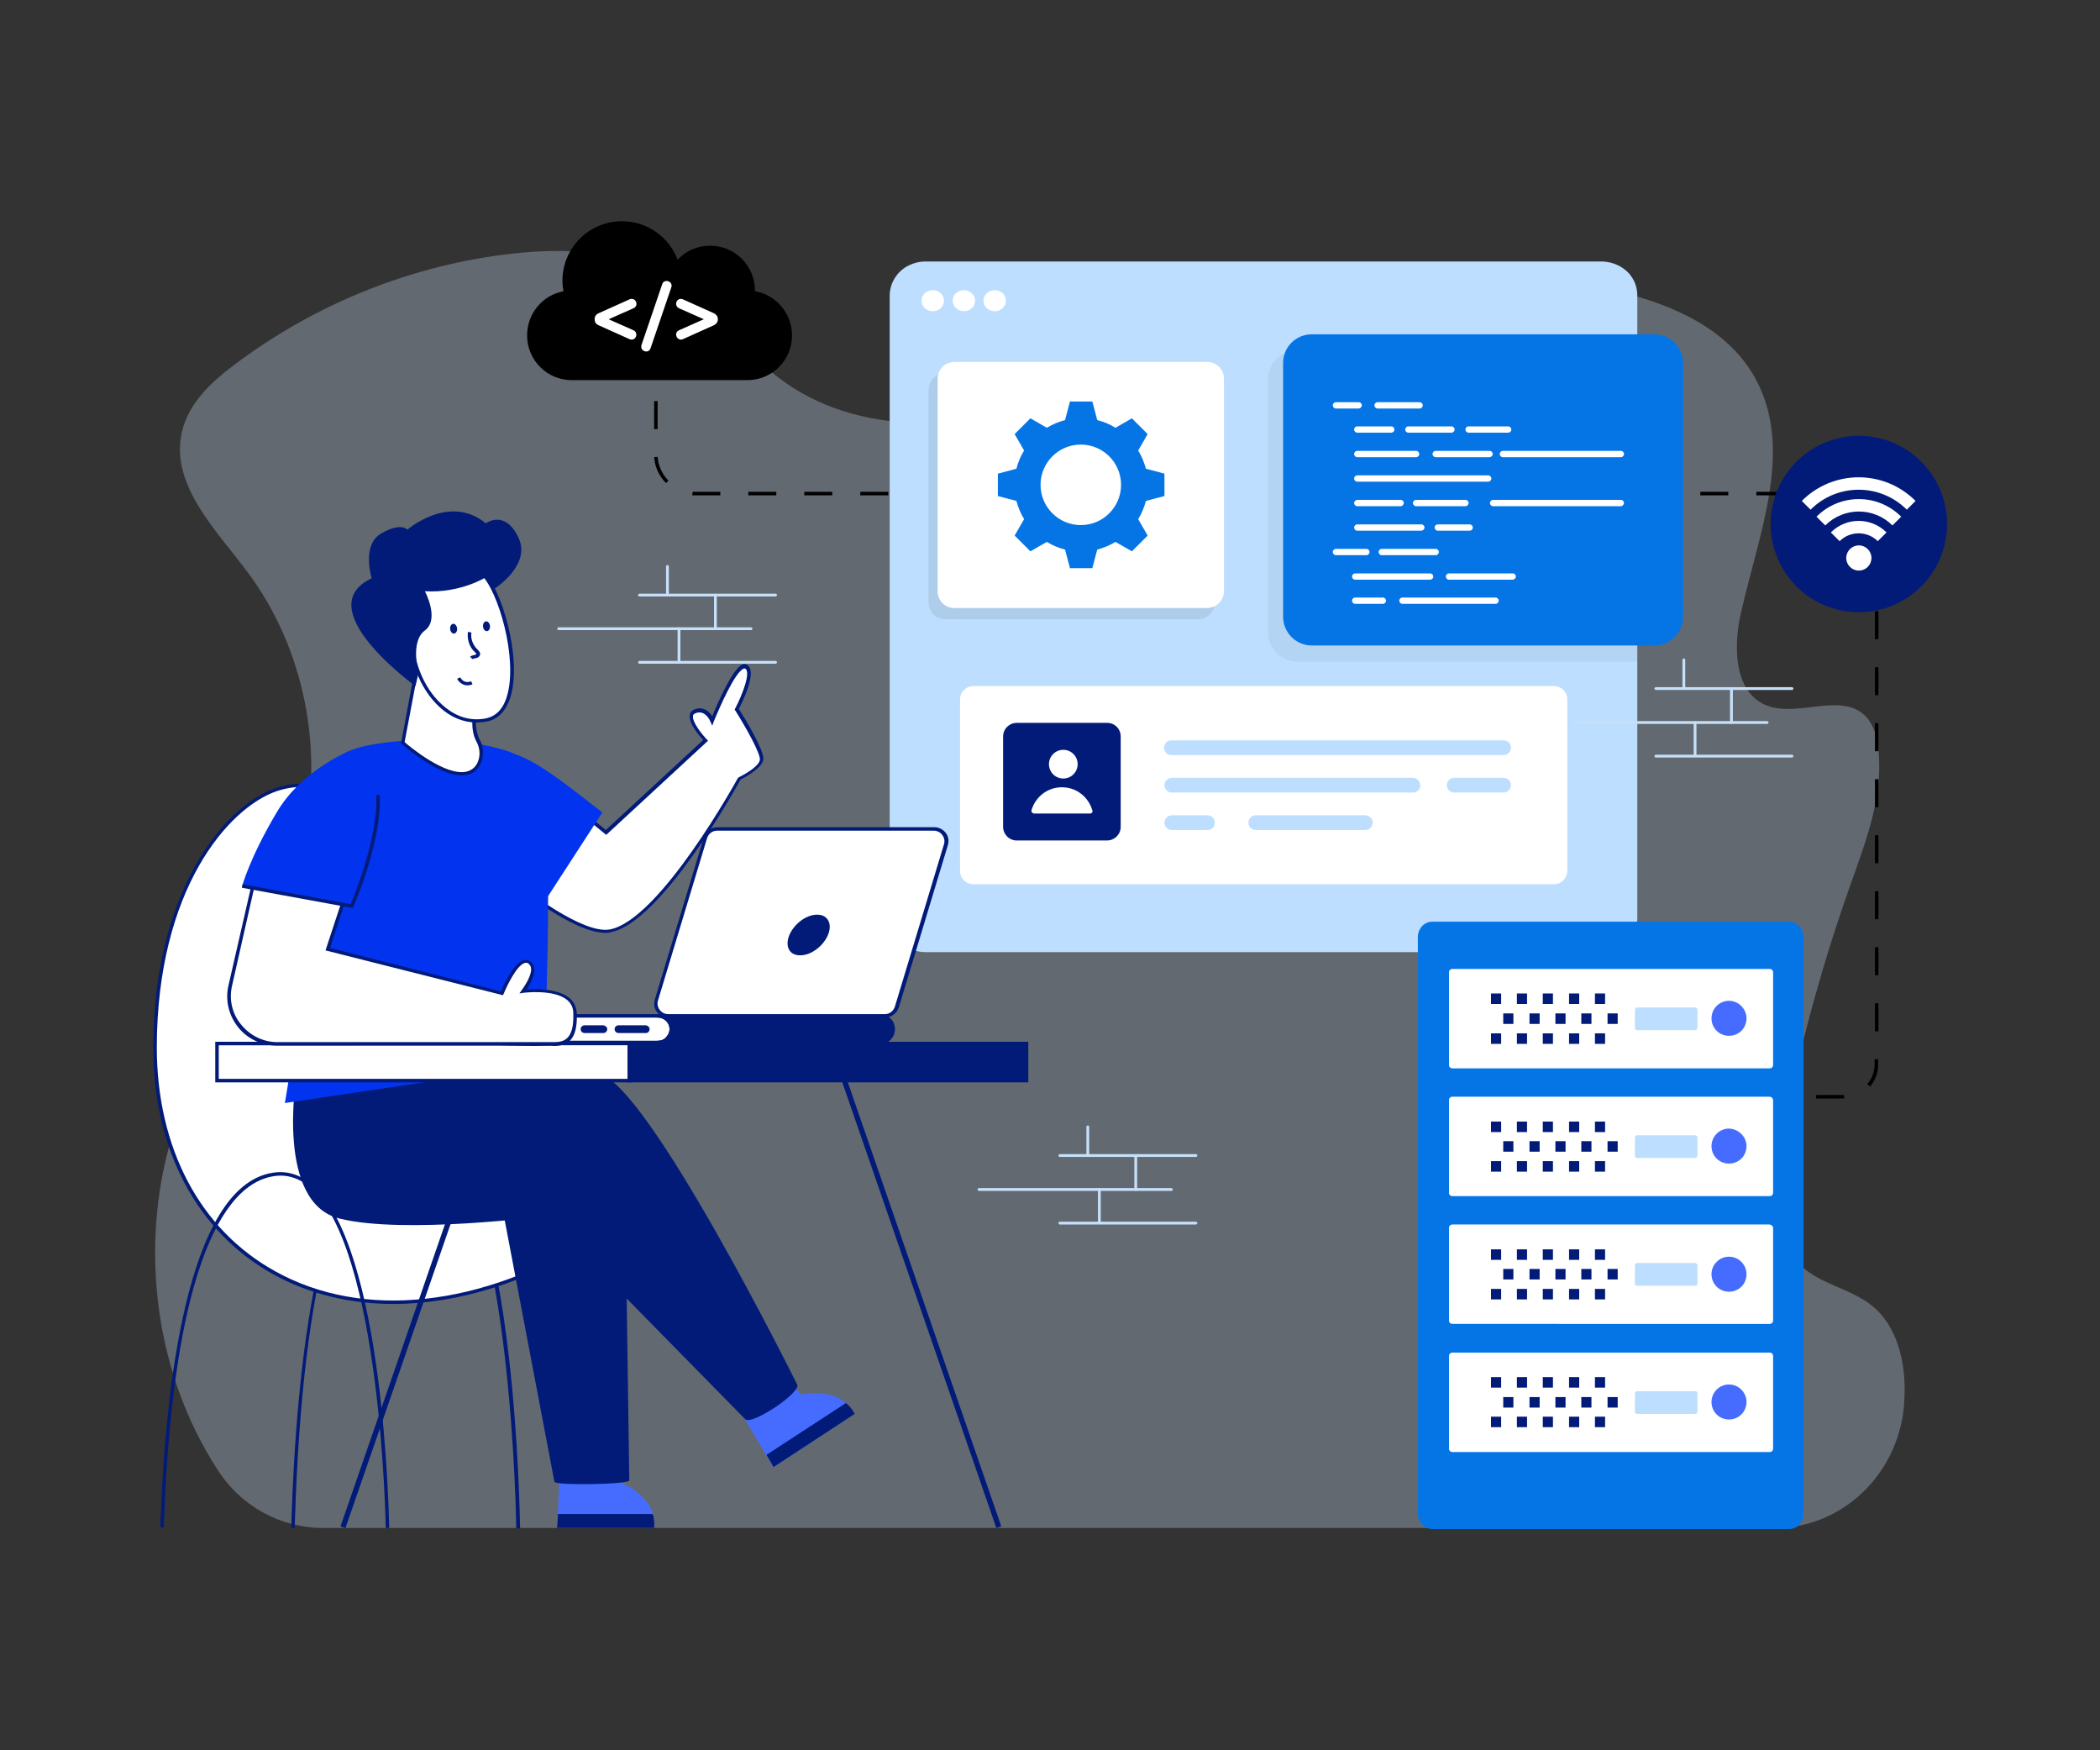 <svg xmlns="http://www.w3.org/2000/svg" enable-background="new 0 0 600 500" viewBox="0 0 600 500" id="Cloudundermaintenance"><rect x="0" y="0" width="600" height="500" fill="#333333" stroke="none"/><g fill="#000000" class="color000000 svgShape"><g opacity=".3" fill="#000000" class="color000000 svgShape"><path fill="#d2e8ff" d="M92.3 436.5h414.9c18.9 0 35-15 36.8-34.9v-.4c.9-10.2-1.3-21.7-8.9-28-6.1-5.1-14.7-6.1-20.5-11.6-9-8.4-7.9-23.4-5.6-35.8 4.6-24.6 11.1-48.7 19.4-72.2 4.5-12.7 9.7-25.8 8.3-39.3-.3-3.4-1.2-6.9-3.4-9.4-7.2-7.9-20.8 1-29.9-4-8.1-4.5-8.1-16.8-5.9-26.2 4.9-21.6 14.5-44.9 5-64.7-8.1-17-27.3-24.2-44.9-27.8-24.4-5-49.7-6.1-73.9-.2-27.7 6.7-52.7 22.2-79.7 31.6-27 9.4-58.8 11.8-81.8-5.9-20.5-15.8-26.6-40.5-75.3-35.3-28.6 3.1-56.4 14.1-79.8 31.7-6.6 4.9-13.2 11-15.1 19.2-3.5 15.1 9.6 27.9 18.7 40.1 16 21.3 22.1 50.6 15.8 77.1-6.8 29-26.9 52.6-36.3 80.8-9.5 28.3-7.4 60.8 5.7 87.5 1.8 3.7 3.9 7.4 6.1 10.8 6.7 10.7 18.2 16.9 30.3 16.9z" class="colord2e4ff svgShape"></path></g><path d="M526.9 313.8h-8v-1h8v1zm-16 0h-8v-1h8v1zm23.4-3.4-.8-.7c1.4-1.6 2.1-3.6 2.1-5.7v-1.4h1v1.4c.1 2.4-.8 4.6-2.3 6.4zm2.4-15.8h-1v-8h1v8zm0-16h-1v-8h1v8zm0-16h-1v-8h1v8zm0-16h-1v-8h1v8zm0-16h-1v-8h1v8zm0-16h-1v-8h1v8zm0-16h-1v-8h1v8zm0-16h-1v-8h1v8zm0-16h-1v-8h1v8zm0-16h-1v-.3c0-2.5-1-4.8-2.8-6.5l.7-.7c2 1.9 3.2 4.5 3.2 7.2v.3zm-10.9-9.1h-8v-1h8v1zm-16 0h-8v-1h8v1zm-16 0h-8v-1h8v1zm-16 0h-8v-1h8v1zm-16 0h-8v-1h8v1zm-16 0h-8v-1h8v1zm-16 0h-8v-1h8v1zm-16 0h-8v-1h8v1zm-16 0h-8v-1h8v1zm-16 0h-8v-1h8v1zm-16 0h-8v-1h8v1zm-16 0h-8v-1h8v1zm-16 0h-8v-1h8v1zm-16 0h-8v-1h8v1zm-16 0h-8v-1h8v1zm-16 0h-8v-1h8v1zm-16 0h-8v-1h8v1zm-16 0h-8v-1h8v1zm-16 0h-8v-1h8v1zm-16 0h-8v-1h8v1zm-16 0h-8l.1-1H205.8v1zm-15.5-3.5c-2-2-3.2-4.6-3.4-7.4l1-.1c.2 2.6 1.3 5 3.1 6.8l-.7.7zm-2.4-15.4h-1v-8h1v8zm0-16h-1v-8h1v8z" fill="#000000" class="color000000 svgShape"></path><path fill="#bddeff" d="M467.8 84.5v177.7c0 .7-.1 1.3-.2 1.9-.9 4.5-5.1 7.9-10.1 7.9h-193c-5.7 0-10.3-4.4-10.3-9.8V84.5c0-3.6 2-6.7 4.9-8.4.6-.3 1.2-.6 1.8-.8.3-.1.6-.2 1-.3.8-.2 1.7-.3 2.6-.3h193c.9 0 1.7.1 2.6.3.3.1.7.2 1 .3.6.2 1.2.5 1.8.8 1 .6 1.9 1.3 2.6 2.1.2.2.4.5.6.8 1.1 1.5 1.7 3.4 1.7 5.5z" class="colorbdd6ff svgShape"></path><path d="M342.3 176.9h-72.2c-2.7 0-4.8-2.1-4.8-4.8v-60.7c0-2.7 2.1-4.8 4.8-4.8h72.2c2.7 0 4.8 2.1 4.8 4.8v60.7c0 2.7-2.2 4.8-4.8 4.8z" opacity=".08" fill="#000000" class="color000000 svgShape"></path><path fill="#ffffff" d="M444 252.6H278.1c-2.1 0-3.8-1.7-3.8-3.8v-49c0-2.1 1.7-3.8 3.8-3.8H444c2.1 0 3.8 1.7 3.8 3.8v49c0 2.1-1.7 3.8-3.8 3.8zM269.7 85.9c0 1.7-1.4 3-3.2 3-1.7 0-3.2-1.3-3.2-3s1.4-3 3.2-3c1.8 0 3.2 1.3 3.2 3zM287.4 85.9c0 1.7-1.4 3-3.2 3s-3.2-1.3-3.2-3 1.4-3 3.2-3 3.2 1.3 3.2 3zM278.6 85.9c0 1.7-1.4 3-3.2 3-1.7 0-3.2-1.3-3.2-3s1.4-3 3.2-3c1.7 0 3.2 1.3 3.2 3z" class="colorffffff svgShape"></path><path fill="#021b79" d="M147.5 436.5c0-.9-1.3-93.6-22.6-111.3-2.9-2.4-6-3.3-9.3-2.7-18 3.1-29.1 42.5-31.3 111-.1 2.7-.1 2.9-.2 3.1l-.9-.3.5.2-.5-.1c0-.2.1-1.3.1-2.8 1.3-39.9 7.2-107.6 32.2-111.9 3.6-.6 7 .4 10.1 2.9 21.7 18 22.9 108.3 23 112.1l-1.1-.2z" class="color060405 svgShape"></path><path fill="#ffffff" d="M170 353.7c-64.6 40.6-125.8 9.9-125.7-54.7.1-43.9 19.9-68.6 34.7-73.6 21.1-7.2 39.9 18.9 42 29.2 2.1 10.2 16.8 68.4 35.9 76.8 19 8.6 16 13.9 13.1 22.3z" class="colorffffff svgShape"></path><path fill="#021b79" d="M112.4 372.5c-12.4 0-24-2.8-34.2-8.4-21.9-12.1-34.5-35.8-34.4-65 .1-45.6 21-69.3 35-74 6.9-2.3 14-1.4 21.2 2.7 11.7 6.7 20.1 20.1 21.4 26.8 2.7 13.2 17.4 68.4 35.6 76.5 18.7 8.2 16.6 13.9 13.8 21.7l-.5 1.3-.1.1c-19.3 12.1-39.4 18.3-57.8 18.3zM86.3 224.8c-2.4 0-4.8.4-7.2 1.2-13.8 4.7-34.2 28-34.3 73.1 0 28.8 12.3 52.2 33.9 64.1 25 13.9 59 10.2 90.9-9.8l.3-1c2.8-7.9 4.5-12.6-13.3-20.5-18.6-8.2-33.5-63.9-36.2-77.2-1.3-6.5-9.5-19.6-20.9-26.2-4.5-2.4-8.9-3.7-13.2-3.7z" class="color060405 svgShape"></path><path fill="#456cff" d="m228.7 398.4-1.6-2.4-14.3 9.4c2.9 4.8 8.2 13.7 8.1 13.8l23.2-15.3c-4.1-8.2-15.4-5.5-15.4-5.5z" class="colorff7545 svgShape"></path><path fill="#021b79" d="M241.7 400.8c1 .8 1.8 1.8 2.5 3.1L221 419.1s-.8-1.5-2-3.5l22.7-14.8zM227.7 395.4c1.8 2-13 12-14.8 10l-57-58s-40.5 5.3-58.9.7c-18.4-4.5-12.3-40.7-12.3-40.7s61.7-5.1 86.3-.7c14 2.5 56.7 88.7 56.7 88.7z" class="color060405 svgShape"></path><path fill="#ffffff" d="M217.6 217.1c-.5 2.5-6.4 5.4-6.4 5.4S189 263.1 174.4 266c-8.9 1.7-28.1-14.3-28.1-14.3l16.3-22.4 10.5 8.5 28.5-26.3s-6.4-6.8-3.1-8.3c3.4-1.5 5.1 2.6 5.1 2.6s6.7-17.1 9.7-15.5c3 1.6-2.6 12.2-2.6 12.2s7.4 12 6.9 14.6z" class="colorffffff svgShape"></path><path fill="#021b79" d="M173 266.5c-9.4 0-26.3-13.9-27-14.5l-.4-.3 16.9-23.2 10.6 8.6 27.8-25.7c-1.1-1.2-4.3-4.9-3.8-7.2.1-.7.5-1.2 1.2-1.5 2.1-.9 4 0 5.2 1.9 1.4-3.4 5.8-13.7 8.7-14.8.4-.2.9-.1 1.2.1 3.1 1.7-1.1 10.3-2.3 12.6 1.3 2 7.4 12 7 14.5-.5 2.6-5.4 5.1-6.5 5.7-1.7 3-22.7 40.8-37.1 43.6-.5.2-1 .2-1.5.2zm-26-14.9c2.7 2.2 19.5 15.4 27.3 13.9 14.3-2.8 36.3-42.8 36.5-43.2l.1-.1.1-.1c1.6-.8 5.8-3.1 6.1-5 .3-1.7-4.1-9.5-7-14.1l-.2-.2.1-.3c2.2-4.2 4.6-10.6 2.9-11.5-.1 0-.2-.1-.4 0-2.5.9-7 11.3-8.6 15.2l-.4 1.1-.5-1.1c-.8-1.9-2.4-3.3-4.4-2.4-.4.2-.6.4-.6.7-.3 1.8 2.7 5.4 3.9 6.7l.4.4-29.1 26.9-10.4-8.5-15.8 21.6z" class="color060405 svgShape"></path><path fill="#0234ef" d="m172.1 232.1-15.7 24.2-16.1-26.8 7.4-13.8c5.9 1.7 16.3 10.1 24.4 16.4z" class="colorefc102 svgShape"></path><path fill="#0234ef" d="M153.3 219.5c-9-10.6-48.5-9.5-55.6-3.8l-16.3 99.4 74-11s3.8-78.6-2.1-84.6z" class="colorefc102 svgShape"></path><path fill="#456cff" d="M177 423.4v-2.9h-17.1c-.2 5.5-.7 16-.8 16h27.8c1-9.2-9.9-13.1-9.9-13.1z" class="colorff7545 svgShape"></path><path fill="#021b79" d="M186.5 432.5c.4 1.2.5 2.5.4 4h-27.8c.1 0 .2-1.6.3-4h27.1zM179.8 422.9l-1.2-83.2-36.9-4.3 16.7 87.9c0 1.1 21.4.8 21.4-.4z" class="color060405 svgShape"></path><path fill="#021b79" d="M51.2 369.8h139v1.5h-139z" transform="rotate(-70.925 120.75 370.585)" class="color060405 svgShape"></path><path fill="#ffffff" d="M62 298.1h117.8v10.6H62z" class="colorffffff svgShape"></path><path fill="#021b79" d="M179.8 298.1h113.5v10.6H179.8z" class="color060405 svgShape"></path><path fill="#021b79" d="M180.3 309.2H61.5v-11.6h118.8v11.6zm-117.8-1h116.8v-9.6H62.5v9.6z" class="color060405 svgShape"></path><path fill="#021b79" d="M293.8 309.2H179.3v-11.6h114.5v11.6zm-113.5-1h112.5v-9.6H180.3v9.6z" class="color060405 svgShape"></path><path fill="#ffffff" d="M255.2 294c0 2.1-1.7 3.8-3.8 3.8H188c1.1 0 2-.4 2.7-1.1.7-.7 1.1-1.6 1.1-2.7 0-2.1-1.7-3.8-3.8-3.8h63.4c2.1 0 3.8 1.7 3.8 3.8z" class="colorffffff svgShape"></path><path fill="#ffffff" d="M191.8 294c0 1-.4 2-1.1 2.7-.7.7-1.6 1.1-2.7 1.1h-51.2c-2.1 0-3.8-1.7-3.8-3.8 0-2.1 1.7-3.8 3.8-3.8H188c2.1 0 3.8 1.7 3.8 3.8z" class="colorffffff svgShape"></path><path fill="#021b79" d="M188 298.3h-51.2c-2.4 0-4.3-1.9-4.3-4.3 0-2.3 1.9-4.3 4.3-4.3H188c2.4 0 4.3 1.9 4.3 4.3 0 1.1-.5 2.2-1.3 3-.8.9-1.8 1.3-3 1.3zm-51.2-7.6c-1.8 0-3.3 1.5-3.3 3.3 0 1.8 1.5 3.3 3.3 3.3H188c.9 0 1.7-.3 2.3-1 .6-.6 1-1.5 1-2.3 0-1.8-1.5-3.3-3.3-3.3h-51.2z" class="color060405 svgShape"></path><path fill="#021b79" d="M255.2 294c0 2.1-1.7 3.8-3.8 3.8H188c1.1 0 2-.4 2.7-1.1.7-.7 1.1-1.6 1.1-2.7 0-2.1-1.7-3.8-3.8-3.8h63.4c2.1 0 3.8 1.7 3.8 3.8z" class="color060405 svgShape"></path><path fill="#021b79" d="M251.4 298.3H188c-.3 0-.5-.2-.5-.5s.2-.5.5-.5c.9 0 1.7-.3 2.3-1 .6-.6 1-1.5 1-2.3 0-1.8-1.5-3.3-3.3-3.3-.3 0-.5-.2-.5-.5s.2-.5.5-.5h63.4c2.4 0 4.3 1.9 4.3 4.3s-1.9 4.3-4.3 4.3zm-60.6-1h60.6c1.8 0 3.3-1.5 3.3-3.3 0-1.8-1.5-3.3-3.3-3.3h-60.6c.9.8 1.5 2 1.5 3.3 0 1.1-.5 2.2-1.3 3 0 .2-.1.2-.2.3z" class="color060405 svgShape"></path><path fill="#ffffff" d="M266.8 236.8h-61.9c-1.6 0-2.9 1-3.4 2.5l-14 46.3c-.7 2.3 1 4.6 3.4 4.6h61.9c1.6 0 2.9-1 3.4-2.5l14-46.3c.7-2.3-1-4.6-3.4-4.6z" class="colorffffff svgShape"></path><path fill="#021b79" d="M252.8 290.7H191c-1.3 0-2.5-.6-3.3-1.6-.8-1-1-2.3-.6-3.6l14-46.3c.5-1.7 2.1-2.9 3.9-2.9h61.9c1.3 0 2.5.6 3.3 1.6.8 1 1 2.3.6 3.6l-14 46.3c-.6 1.7-2.2 2.9-4 2.9zm-47.9-53.4c-1.4 0-2.5.9-2.9 2.2l-14 46.3c-.3.9-.1 1.9.5 2.7.6.8 1.5 1.2 2.4 1.2h61.9c1.4 0 2.5-.9 2.9-2.2l14-46.3c.3-.9.1-1.9-.5-2.7-.6-.8-1.5-1.2-2.4-1.2h-61.9zM185.6 294c0 .6-.5 1.1-1 1.1h-7.9c-.6 0-1.1-.5-1.1-1.1s.5-1.1 1.1-1.1h7.9c.5.1 1 .5 1 1.1zM173.5 294c0 .6-.5 1.1-1.1 1.1H167c-.6 0-1.1-.5-1.1-1.1s.5-1.1 1.1-1.1h5.4c.6.1 1.1.5 1.1 1.1z" class="color060405 svgShape"></path><path fill="#021b79" d="M236.6 267c-1.3 3.2-4.8 5.9-7.9 5.9-3.1.1-4.5-2.5-3.2-5.7 1.3-3.2 4.8-5.9 7.9-5.9 3-.1 4.5 2.5 3.2 5.7z" class="color060405 svgShape"></path><path fill="#ffffff" d="M158.4 298.2H79.1c-8.8 0-15.3-8.1-13.3-16.7l7.3-31.9 26.1 4.8-5.5 16.7 49.8 12.7s4.4-10.9 7.7-8.9c3.2 2-1.6 8.3-1.6 8.3s14.5-2 14.8 6.2c.1 8.1-3.3 8.6-6 8.8z" class="colorffffff svgShape"></path><path fill="#021b79" d="M152.6 298.8c-4.6 0-9.9-.1-9.9-.1H79.1c-4.3 0-8.4-1.9-11.1-5.3-2.7-3.4-3.7-7.8-2.7-12l7.4-32.3 27.1 4.9-5.5 16.8 48.8 12.4c.8-1.8 3.6-8 6.4-8.9.6-.2 1.2-.1 1.8.2.7.4 1.1 1.1 1.3 1.9.4 2.1-1.2 4.8-2.1 6.3 2.5-.2 8.8-.4 12.2 2.4 1.3 1.1 2 2.6 2.1 4.4.3 7.9-2.9 9.2-6.3 9.3-1.4-.1-3.6 0-5.9 0zm-79.2-48.6-7.1 31.4c-.9 3.9 0 8 2.6 11.1 2.5 3.1 6.3 5 10.3 5h79.3c2.2-.1 5.6-.3 5.3-8.3 0-1.5-.6-2.7-1.7-3.7-3.8-3.2-12.4-2.1-12.5-2.1l-1.2.2.7-1c.8-1.1 3-4.4 2.6-6.4-.1-.5-.4-.9-.8-1.2-.3-.2-.6-.2-1-.1-2.3.7-5.1 6.6-6 8.8l-.2.4L93 271.5l5.5-16.7-25.1-4.6z" class="color060405 svgShape"></path><path fill="#0234ef" d="M107.8 226c-.5-5.6-2.7-10.1-8.1-11.4 0 0-13.5 5.4-20.6 17.4-7.8 13.1-9.9 21.1-9.9 21.1l31.3 5.8c0-.1 8.5-19.6 7.3-32.9" class="colorefc102 svgShape"></path><path fill="#021b79" d="m100.8 259.4-31.7-5.8.2-1 30.9 5.7c1.1-2.7 7.9-19.3 7.3-31.2l1-.1c.7 13.2-7.4 31.8-7.5 32l-.2.4zM110.2 436.5c0-.8-1.3-80.1-21.7-97.4-3.1-2.6-6.6-3.7-10.3-3.1-17.9 2.8-29.1 37.5-31.3 97.8-.1 2.5-.1 2.6-.2 2.7l-.9-.4.5.2-.5-.1c0-.2.1-1.2.1-2.5 1.3-35.2 7.2-94.9 32.1-98.7 4-.6 7.7.5 11.1 3.4 20.7 17.6 22 94.8 22.1 98.1h-1z" class="color060405 svgShape"></path><path fill="#021b79" d="M261.9 301.1h1.5v139h-1.5z" transform="rotate(-19.069 262.6 370.54)" class="color060405 svgShape"></path><path fill="#ffffff" d="M136 202.5s-1.5 5.3.7 9.2c1.7 3 1 8.1-3.1 9.2-6.7 1.8-18.5-8.7-18.5-8.7l5.5-29.3 15.4 19.6z" class="colorffffff svgShape"></path><path fill="#021b79" d="m114.8 212.5-.2-.2 5.7-30.7 16.2 20.7c-.8 2.8-.8 6.5.6 9.1 1.1 1.9 1.2 4.5.3 6.6-.7 1.7-2 2.9-3.8 3.3-5.4 1.5-14.6-5-18.8-8.8zm.8-.5c1.6 1.4 11.9 9.9 17.8 8.4 1.8-.5 2.7-1.7 3.1-2.7.8-1.8.6-4.1-.3-5.7-2-3.6-1.1-8.2-.8-9.3L120.9 184l-5.3 28z" class="color060405 svgShape"></path><path fill="#ffffff" d="M117.7 180.2c-1 12.7 8.5 27.5 20.8 25.5 14.2-2.3 6-35.9-.8-42-6.8-6.1-19.4.6-19.4.6l-3.6 10.5 3 5.4z" class="colorffffff svgShape"></path><path fill="#021b79" d="M136.2 206.4c-3.8 0-7.5-1.5-10.7-4.5-5.5-5.1-8.9-13.7-8.3-21.6l-3-5.5 3.7-10.9.2-.1c.5-.3 13-6.8 20-.5 5.1 4.6 11.1 24.6 7.8 35.6-1.3 4.3-3.7 6.8-7.3 7.3-.8.1-1.6.2-2.4.2zm-21-31.7 3 5.4v.2c-.6 7.6 2.6 16 8 20.9 2.6 2.4 6.7 5 12.2 4.1 3.2-.5 5.4-2.7 6.5-6.6 3.1-10.7-2.6-30.1-7.5-34.6-6-5.4-17.2-.2-18.7.6l-3.5 10z" class="color060405 svgShape"></path><ellipse cx="129.6" cy="179.6" fill="#021b79" rx="1" ry="1.4" transform="rotate(-5.902 129.593 179.56)" class="color060405 svgShape"></ellipse><ellipse cx="139" cy="178.9" fill="#021b79" rx="1" ry="1.4" transform="rotate(-5.902 139.021 178.868)" class="color060405 svgShape"></ellipse><path fill="#021b79" d="m135 188.3-.7-.7c.4-.3.8-.4 1.3-.5.3-.1.5-.2.5-.3 0-.1-.3-.4-.4-.5-1.6-1.4-2.3-3.7-2-5.8l1 .2c-.3 1.7.4 3.6 1.7 4.8.3.3.8.8.8 1.4-.1.5-.5 1-1.2 1.1-.5.1-.9.2-1 .3zM132.5 195.6c-.8-.3-1.5-.9-1.9-1.7l.9-.4c.3.5.7 1 1.3 1.2.6.2 1.2.2 1.8-.1l.4.9c-.8.3-1.7.4-2.5.1zM118.7 196s-30.8-22.2-12.5-30.8c0 0-3-9.5 2.7-12.8s7.5-1.1 7.5-1.1 12-10.4 22.4-1.8c0 0 5.4-4.1 9.3 4 3.9 8-7 14.8-7 14.8l-2.1-3.5s-7.3 4.7-17.6 4.1c0 0 4.3 8 0 11.2-4.3 3.2-1.8 12.1-1.8 12.1l-.9 3.8z" class="color060405 svgShape"></path><path fill="#0575e6" d="M515.3 267.7v164.7c0 2.4-1.8 4.4-4.1 4.4h-102c-2.2 0-4.1-2-4.1-4.4V267.7c0-2.4 1.8-4.4 4.1-4.4h102c2.3 0 4.1 2 4.1 4.4z" class="color6193f6 svgShape"></path><path fill="#ffffff" d="M506.6 277.8v26.4c0 .6-.4 1-1 1H415c-.6 0-1-.4-1-1v-26.4c0-.6.4-1 1-1h90.6c.6 0 1 .4 1 1z" class="colorffffff svgShape"></path><path fill="#bddeff" d="M484.8 288c.1.1.2.3.2.6v4.9c0 .2-.1.4-.2.6-.1.1-.2.2-.4.2h-16.7c-.1 0-.3-.1-.4-.2-.1-.1-.2-.3-.2-.6v-4.9c0-.2.1-.4.2-.6.1-.1.2-.2.4-.2h16.7c.1-.1.2 0 .4.2z" class="colorbdd6ff svgShape"></path><path fill="#456cff" d="M499 290.9c0 2.8-2.2 5-5 5s-5-2.2-5-5c0-2.7 2.2-5 5-5 2.7 0 5 2.3 5 5z" class="colorff7545 svgShape"></path><path fill="#021b79" d="M426 283.8h2.9v3H426zM433.4 283.8h2.9v3h-2.9zM440.8 283.8h2.9v3h-2.9zM448.3 283.8h2.9v3h-2.9zM455.7 283.8h2.9v3h-2.9zM429.5 289.5h2.9v3h-2.9zM437 289.5h2.9v3H437zM444.4 289.5h2.9v3h-2.9zM451.8 289.5h2.9v3h-2.9zM459.3 289.5h2.9v3h-2.9zM426 295.2h2.9v3H426zM433.4 295.2h2.9v3h-2.9zM440.8 295.2h2.9v3h-2.9zM448.3 295.2h2.9v3h-2.9zM455.7 295.2h2.9v3h-2.9z" class="color060405 svgShape"></path><path fill="#ffffff" d="M506.6 314.3v26.4c0 .6-.4 1-1 1H415c-.6 0-1-.4-1-1v-26.4c0-.6.4-1 1-1h90.6c.6 0 1 .5 1 1z" class="colorffffff svgShape"></path><path fill="#bddeff" d="M484.8 324.5c.1.1.2.3.2.6v4.9c0 .2-.1.4-.2.6-.1.1-.2.2-.4.2h-16.7c-.1 0-.3-.1-.4-.2-.1-.1-.2-.3-.2-.6v-4.9c0-.2.1-.4.2-.6.1-.1.2-.2.4-.2h16.7c.1 0 .2.1.4.2z" class="colorbdd6ff svgShape"></path><path fill="#456cff" d="M499 327.4c0 2.8-2.2 5-5 5s-5-2.2-5-5c0-2.7 2.2-5 5-5 2.7.1 5 2.3 5 5z" class="colorff7545 svgShape"></path><path fill="#021b79" d="M426 320.4h2.9v3H426zM433.4 320.4h2.9v3h-2.9zM440.8 320.4h2.9v3h-2.9zM448.3 320.4h2.9v3h-2.9zM455.7 320.4h2.9v3h-2.9zM429.5 326h2.9v3h-2.9zM437 326h2.9v3H437zM444.4 326h2.9v3h-2.9zM451.8 326h2.9v3h-2.9zM459.3 326h2.9v3h-2.9zM426 331.7h2.9v3H426zM433.4 331.7h2.9v3h-2.9zM440.8 331.7h2.9v3h-2.9zM448.3 331.7h2.9v3h-2.9zM455.7 331.7h2.9v3h-2.9z" class="color060405 svgShape"></path><path fill="#ffffff" d="M506.6 350.8v26.4c0 .6-.4 1-1 1H415c-.6 0-1-.4-1-1v-26.4c0-.6.4-1 1-1h90.6c.6.1 1 .5 1 1z" class="colorffffff svgShape"></path><path fill="#bddeff" d="M484.8 361c.1.1.2.3.2.6v4.9c0 .2-.1.4-.2.6-.1.1-.2.2-.4.2h-16.7c-.1 0-.3-.1-.4-.2-.1-.1-.2-.3-.2-.6v-4.9c0-.2.1-.4.2-.6.1-.1.2-.2.4-.2h16.7c.1 0 .2.1.4.2z" class="colorbdd6ff svgShape"></path><path fill="#456cff" d="M499 364c0 2.8-2.2 5-5 5s-5-2.2-5-5c0-2.7 2.2-5 5-5 2.7 0 5 2.2 5 5z" class="colorff7545 svgShape"></path><path fill="#021b79" d="M426 356.9h2.9v3H426zM433.4 356.9h2.9v3h-2.9zM440.8 356.9h2.9v3h-2.9zM448.3 356.9h2.9v3h-2.9zM455.7 356.9h2.9v3h-2.9zM429.5 362.5h2.9v3h-2.9zM437 362.5h2.9v3H437zM444.4 362.5h2.9v3h-2.9zM451.8 362.5h2.9v3h-2.9zM459.3 362.5h2.9v3h-2.9zM426 368.2h2.9v3H426zM433.4 368.2h2.9v3h-2.9zM440.8 368.2h2.9v3h-2.9zM448.3 368.2h2.9v3h-2.9zM455.7 368.2h2.9v3h-2.9z" class="color060405 svgShape"></path><path fill="#ffffff" d="M506.6 387.4v26.4c0 .6-.4 1-1 1H415c-.6 0-1-.4-1-1v-26.4c0-.6.4-1 1-1h90.6c.6 0 1 .4 1 1z" class="colorffffff svgShape"></path><path fill="#bddeff" d="M484.8 397.6c.1.1.2.3.2.6v4.9c0 .2-.1.4-.2.6-.1.1-.2.2-.4.2h-16.7c-.1 0-.3-.1-.4-.2-.1-.1-.2-.3-.2-.6v-4.9c0-.2.1-.4.2-.6.1-.1.2-.2.4-.2h16.7c.1-.1.2 0 .4.2z" class="colorbdd6ff svgShape"></path><path fill="#456cff" d="M499 400.5c0 2.8-2.2 5-5 5s-5-2.2-5-5c0-2.7 2.2-5 5-5 2.7 0 5 2.2 5 5z" class="colorff7545 svgShape"></path><path fill="#021b79" d="M426 393.4h2.9v3H426zM433.4 393.4h2.9v3h-2.9zM440.8 393.4h2.9v3h-2.9zM448.3 393.4h2.9v3h-2.9zM455.7 393.4h2.9v3h-2.9zM429.5 399.1h2.9v3h-2.9zM437 399.1h2.9v3H437zM444.4 399.1h2.9v3h-2.9zM451.8 399.1h2.9v3h-2.9zM459.3 399.1h2.9v3h-2.9zM426 404.7h2.9v3H426zM433.4 404.7h2.9v3h-2.9zM440.8 404.7h2.9v3h-2.9zM448.3 404.7h2.9v3h-2.9zM455.7 404.7h2.9v3h-2.9z" class="color060405 svgShape"></path><path d="M467.8 100.1V189h-97.2c-4.6 0-8.3-3.7-8.3-8.2v-72.5c0-4.6 3.7-8.2 8.3-8.2h97.2z" opacity=".05" fill="#000000" class="color000000 svgShape"></path><path fill="#0575e6" d="M480.9 103.7v72.5c0 4.5-3.7 8.2-8.2 8.2h-97.9c-4.5 0-8.2-3.7-8.2-8.2v-72.5c0-4.6 3.7-8.2 8.2-8.2h97.9c4.5 0 8.2 3.7 8.2 8.2z" class="color6193f6 svgShape"></path><path fill="#ffffff" d="M405.6 116.7h-12c-.5 0-.9-.4-.9-.9s.4-.9.9-.9h12c.5 0 .9.4.9.9s-.4.9-.9.9zM388.2 116.7h-6.5c-.5 0-.9-.4-.9-.9s.4-.9.9-.9h6.5c.5 0 .9.4.9.9s-.5.9-.9.9zM430.9 123.6h-11.3c-.5 0-.9-.4-.9-.9s.4-.9.9-.9h11.3c.5 0 .9.4.9.9s-.4.9-.9.9zM414.7 123.6h-12.3c-.5 0-.9-.4-.9-.9s.4-.9.9-.9h12.3c.5 0 .9.4.9.9s-.4.9-.9.9zM397.5 123.6h-9.7c-.5 0-.9-.4-.9-.9s.4-.9.9-.9h9.7c.5 0 .9.4.9.9s-.4.9-.9.9zM463.1 130.6h-33.7c-.5 0-.9-.4-.9-.9s.4-.9.9-.9h33.7c.5 0 .9.4.9.9s-.4.9-.9.9zM425.6 130.6h-15.4c-.5 0-.9-.4-.9-.9s.4-.9.9-.9h15.4c.5 0 .9.4.9.9s-.5.9-.9.9zM404.6 130.6h-16.8c-.5 0-.9-.4-.9-.9s.4-.9.9-.9h16.8c.5 0 .9.4.9.9s-.4.9-.9.9zM425.2 137.6h-37.4c-.5 0-.9-.4-.9-.9s.4-.9.9-.9h37.4c.5 0 .9.4.9.9s-.4.9-.9.9zM463.1 144.6h-36.5c-.5 0-.9-.4-.9-.9s.4-.9.9-.9h36.5c.5 0 .9.4.9.9-.1.5-.4.9-.9.9zM418.7 144.6h-14.1c-.5 0-.9-.4-.9-.9s.4-.9.9-.9h14.1c.5 0 .9.4.9.9s-.4.9-.9.9zM400.2 144.6h-12.4c-.5 0-.9-.4-.9-.9s.4-.9.9-.9h12.4c.5 0 .9.4.9.9-.1.5-.4.9-.9.9zM419.9 151.6h-9.1c-.5 0-.9-.4-.9-.9s.4-.9.9-.9h9.1c.5 0 .9.4.9.9s-.4.9-.9.9zM406.1 151.6h-18.3c-.5 0-.9-.4-.9-.9s.4-.9.9-.9h18.3c.5 0 .9.4.9.9s-.5.9-.9.9zM410.2 158.6h-15.4c-.5 0-.9-.4-.9-.9s.4-.9.9-.9h15.4c.5 0 .9.4.9.9s-.4.9-.9.9zM390.4 158.6h-8.7c-.5 0-.9-.4-.9-.9s.4-.9.9-.9h8.7c.5 0 .9.4.9.9s-.4.9-.9.9zM432.2 165.6H414c-.5 0-.9-.4-.9-.9s.4-.9.9-.9h18.2c.5 0 .9.4.9.9s-.5.9-.9.9zM408.6 165.6h-21.4c-.5 0-.9-.4-.9-.9s.4-.9.9-.9h21.4c.5 0 .9.4.9.9s-.4.9-.9.9zM427.3 172.5h-26.6c-.5 0-.9-.4-.9-.9s.4-.9.9-.9h26.6c.5 0 .9.4.9.9s-.4.9-.9.9zM395.1 172.5h-7.9c-.5 0-.9-.4-.9-.9s.4-.9.9-.9h7.9c.5 0 .9.4.9.9s-.4.9-.9.9zM344.9 173.7h-72.2c-2.7 0-4.8-2.1-4.8-4.8v-60.7c0-2.7 2.1-4.8 4.8-4.8h72.2c2.7 0 4.8 2.1 4.8 4.8v60.7c0 2.6-2.2 4.8-4.8 4.8z" class="colorffffff svgShape"></path><path fill="#0575e6" d="M327.4 143.1c-.5 1.9-1.2 3.6-2.2 5.2l2.7 4.7-4.5 4.5-4.7-2.7c-1.6 1-3.4 1.7-5.2 2.2l-1.4 5.3h-6.4l-1.4-5.3c-1.9-.5-3.6-1.2-5.2-2.2l-4.7 2.7-4.5-4.5 2.7-4.7c-1-1.6-1.7-3.4-2.2-5.2l-5.3-1.4v-6.4l5.3-1.4c.5-1.9 1.2-3.6 2.2-5.2l-2.7-4.7 4.5-4.5 4.7 2.7c1.6-1 3.4-1.7 5.2-2.2l1.4-5.3h6.4l1.4 5.3c1.9.5 3.6 1.2 5.2 2.2l4.7-2.7 4.5 4.5-2.7 4.7c1 1.6 1.7 3.4 2.2 5.2l5.3 1.4v6.4l-5.3 1.4z" class="color6193f6 svgShape"></path><circle cx="308.8" cy="138.5" r="11.5" fill="#ffffff" class="colorffffff svgShape"></circle><path fill="#021b79" d="M320.2 210.4v25.8c0 2.2-1.8 3.9-3.9 3.9h-25.8c-2.2 0-3.9-1.8-3.9-3.9v-25.8c0-2.2 1.8-3.9 3.9-3.9h25.8c2.2 0 3.9 1.7 3.9 3.9z" class="color060405 svgShape"></path><path fill="#bddeff" d="M429.6 215.7h-94.9c-1.2 0-2.1-.9-2.1-2.1 0-1.2.9-2.1 2.1-2.1h94.9c1.2 0 2.1.9 2.1 2.1 0 1.1-.9 2.1-2.1 2.1zM403.6 222.2h-68.7c-1.1 0-2.1.8-2.2 1.9-.1 1.3.9 2.3 2.1 2.3h68.9c1.2 0 2.1-.9 2.1-2.1-.1-1.2-1-2.1-2.2-2.1zM429.5 222.2h-14c-1.2 0-2.1.9-2.1 2.1 0 1.2.9 2.1 2.1 2.1h14.1c1.2 0 2.2-1.1 2.1-2.3-.1-1.1-1.1-1.9-2.2-1.9zM345 232.9h-10.1c-1.1 0-2.1.8-2.2 1.9-.1 1.3.9 2.3 2.1 2.3H345c1.2 0 2.1-.9 2.1-2.1 0-1.2-1-2.1-2.1-2.1zM390 232.9h-31.2c-1.2 0-2.1.9-2.1 2.1 0 1.2.9 2.1 2.1 2.1h31.3c1.2 0 2.2-1.1 2.1-2.3-.1-1.1-1.1-1.9-2.2-1.9z" class="colorbdd6ff svgShape"></path><circle cx="303.8" cy="218.3" r="4.1" fill="#ffffff" class="colorffffff svgShape"></circle><path fill="#ffffff" d="M295.5 232.4h15.9c.5 0 .9-.4.7-.9-1.1-3.8-4.5-6.6-8.7-6.6s-7.6 2.8-8.7 6.6c-.1.4.3.9.8.9z" class="colorffffff svgShape"></path><circle cx="531.1" cy="149.7" r="25.2" fill="#021b79" class="color060405 svgShape"></circle><path fill="#ffffff" d="M544.8 145.6c-7.6-7.6-19.9-7.6-27.5 0l-2.5-2.5c9-9 23.5-9 32.5 0l-2.5 2.5z" class="colorffffff svgShape"></path><path fill="#ffffff" d="M540.7 150.1c-5.3-5.3-13.9-5.3-19.2 0l-2.5-2.5c6.7-6.7 17.5-6.7 24.2 0l-2.5 2.5z" class="colorffffff svgShape"></path><path fill="#ffffff" d="M536.5 154.6c-3-3-7.9-3-10.9 0l-2.5-2.5c4.4-4.4 11.5-4.4 15.9 0l-2.5 2.5z" class="colorffffff svgShape"></path><circle cx="531.1" cy="159.4" r="3.6" fill="#ffffff" class="colorffffff svgShape"></circle><path d="M163.4 108.6c-7.1 0-12.8-5.7-12.8-12.8 0-6.3 4.5-11.5 10.4-12.6-.2-1-.3-1.9-.3-3 0-9.4 7.6-17 17-17 7.3 0 13.5 4.6 15.9 11 2.3-2.5 5.6-4 9.3-4 7.1 0 12.8 5.7 12.8 12.8v.2c6 1 10.6 6.3 10.6 12.6 0 7.1-5.7 12.8-12.8 12.8h-50.1z" fill="#000000" class="color000000 svgShape"></path><path fill="#ffffff" d="m179.9 85.5-8.9 4c-.7.3-1.1.9-1.1 1.6v.2c0 .7.4 1.3 1.1 1.6l8.9 4c1.8.7 2.7-1.9 1-2.6l-7-3.1 7-3.1c1.8-.7.8-3.3-1-2.6zM189.2 81.2l-5.9 17.3c-.6 1.9 2.1 2.7 2.6.9l5.9-17.3c.6-1.8-2.1-2.6-2.6-.9zM204 89.5l-8.9-4c-1.7-.7-2.8 1.8-1 2.6l7 3.1-7 3.1c-1.8.7-.7 3.3 1 2.6l8.9-4c.6-.3 1.1-.9 1.1-1.6v-.2c0-.7-.5-1.3-1.1-1.6z" class="colorffffff svgShape"></path><path fill="#c6e0fa" d="M512 197.1h-38.9c-.2 0-.4-.2-.4-.4s.2-.4.4-.4H512c.2 0 .4.2.4.4s-.2.4-.4.4zM512 216.4h-38.9c-.2 0-.4-.2-.4-.4s.2-.4.4-.4H512c.2 0 .4.2.4.4s-.2.4-.4.4zM504.9 206.8h-55c-.2 0-.4-.2-.4-.4s.2-.4.4-.4h55c.2 0 .4.2.4.4s-.2.4-.4.4z" class="colorc6e2fa svgShape"></path><path fill="#c6e0fa" d="M481.1 197.1c-.2 0-.4-.2-.4-.4v-8.2c0-.2.2-.4.4-.4s.4.2.4.4v8.2c-.1.2-.2.4-.4.4zM494.7 206.8c-.2 0-.4-.2-.4-.4v-9.6c0-.2.2-.4.4-.4s.4.2.4.4v9.6c0 .2-.2.4-.4.4zM484.3 216.1c-.2 0-.4-.2-.4-.4v-9.3c0-.2.2-.4.4-.4s.4.2.4.4v9.3c0 .2-.2.4-.4.4zM341.7 330.5h-38.9c-.2 0-.4-.2-.4-.4s.2-.4.4-.4h38.9c.2 0 .4.2.4.4s-.2.4-.4.4zM341.7 349.8h-38.9c-.2 0-.4-.2-.4-.4s.2-.4.4-.4h38.9c.2 0 .4.2.4.4s-.2.4-.4.4zM334.7 340.2h-55c-.2 0-.4-.2-.4-.4s.2-.4.4-.4h55c.2 0 .4.2.4.4s-.2.4-.4.4z" class="colorc6e2fa svgShape"></path><path fill="#c6e0fa" d="M310.8 330.5c-.2 0-.4-.2-.4-.4v-8.2c0-.2.2-.4.4-.4s.4.2.4.4v8.2c0 .2-.1.4-.4.4zM324.5 340.2c-.2 0-.4-.2-.4-.4v-9.6c0-.2.2-.4.4-.4s.4.2.4.4v9.6c0 .2-.2.4-.4.4zM314.1 349.5c-.2 0-.4-.2-.4-.4v-9.3c0-.2.2-.4.4-.4s.4.2.4.4v9.3c0 .2-.2.4-.4.4zM221.6 170.4h-38.9c-.2 0-.4-.2-.4-.4s.2-.4.4-.4h38.9c.2 0 .4.2.4.4s-.2.4-.4.4zM221.6 189.6h-38.9c-.2 0-.4-.2-.4-.4s.2-.4.4-.4h38.9c.2 0 .4.2.4.4s-.2.4-.4.4zM214.6 180h-55c-.2 0-.4-.2-.4-.4s.2-.4.4-.4h55c.2 0 .4.2.4.4s-.2.4-.4.4z" class="colorc6e2fa svgShape"></path><path fill="#c6e0fa" d="M190.7 170.4c-.2 0-.4-.2-.4-.4v-8.2c0-.2.2-.4.4-.4s.4.2.4.4v8.2c0 .2-.2.4-.4.4zM204.4 180c-.2 0-.4-.2-.4-.4V170c0-.2.2-.4.4-.4s.4.2.4.4v9.6c0 .2-.2.4-.4.4zM194 189.3c-.2 0-.4-.2-.4-.4v-9.3c0-.2.2-.4.4-.4s.4.2.4.4v9.3c0 .3-.2.4-.4.4z" class="colorc6e2fa svgShape"></path></g></svg>